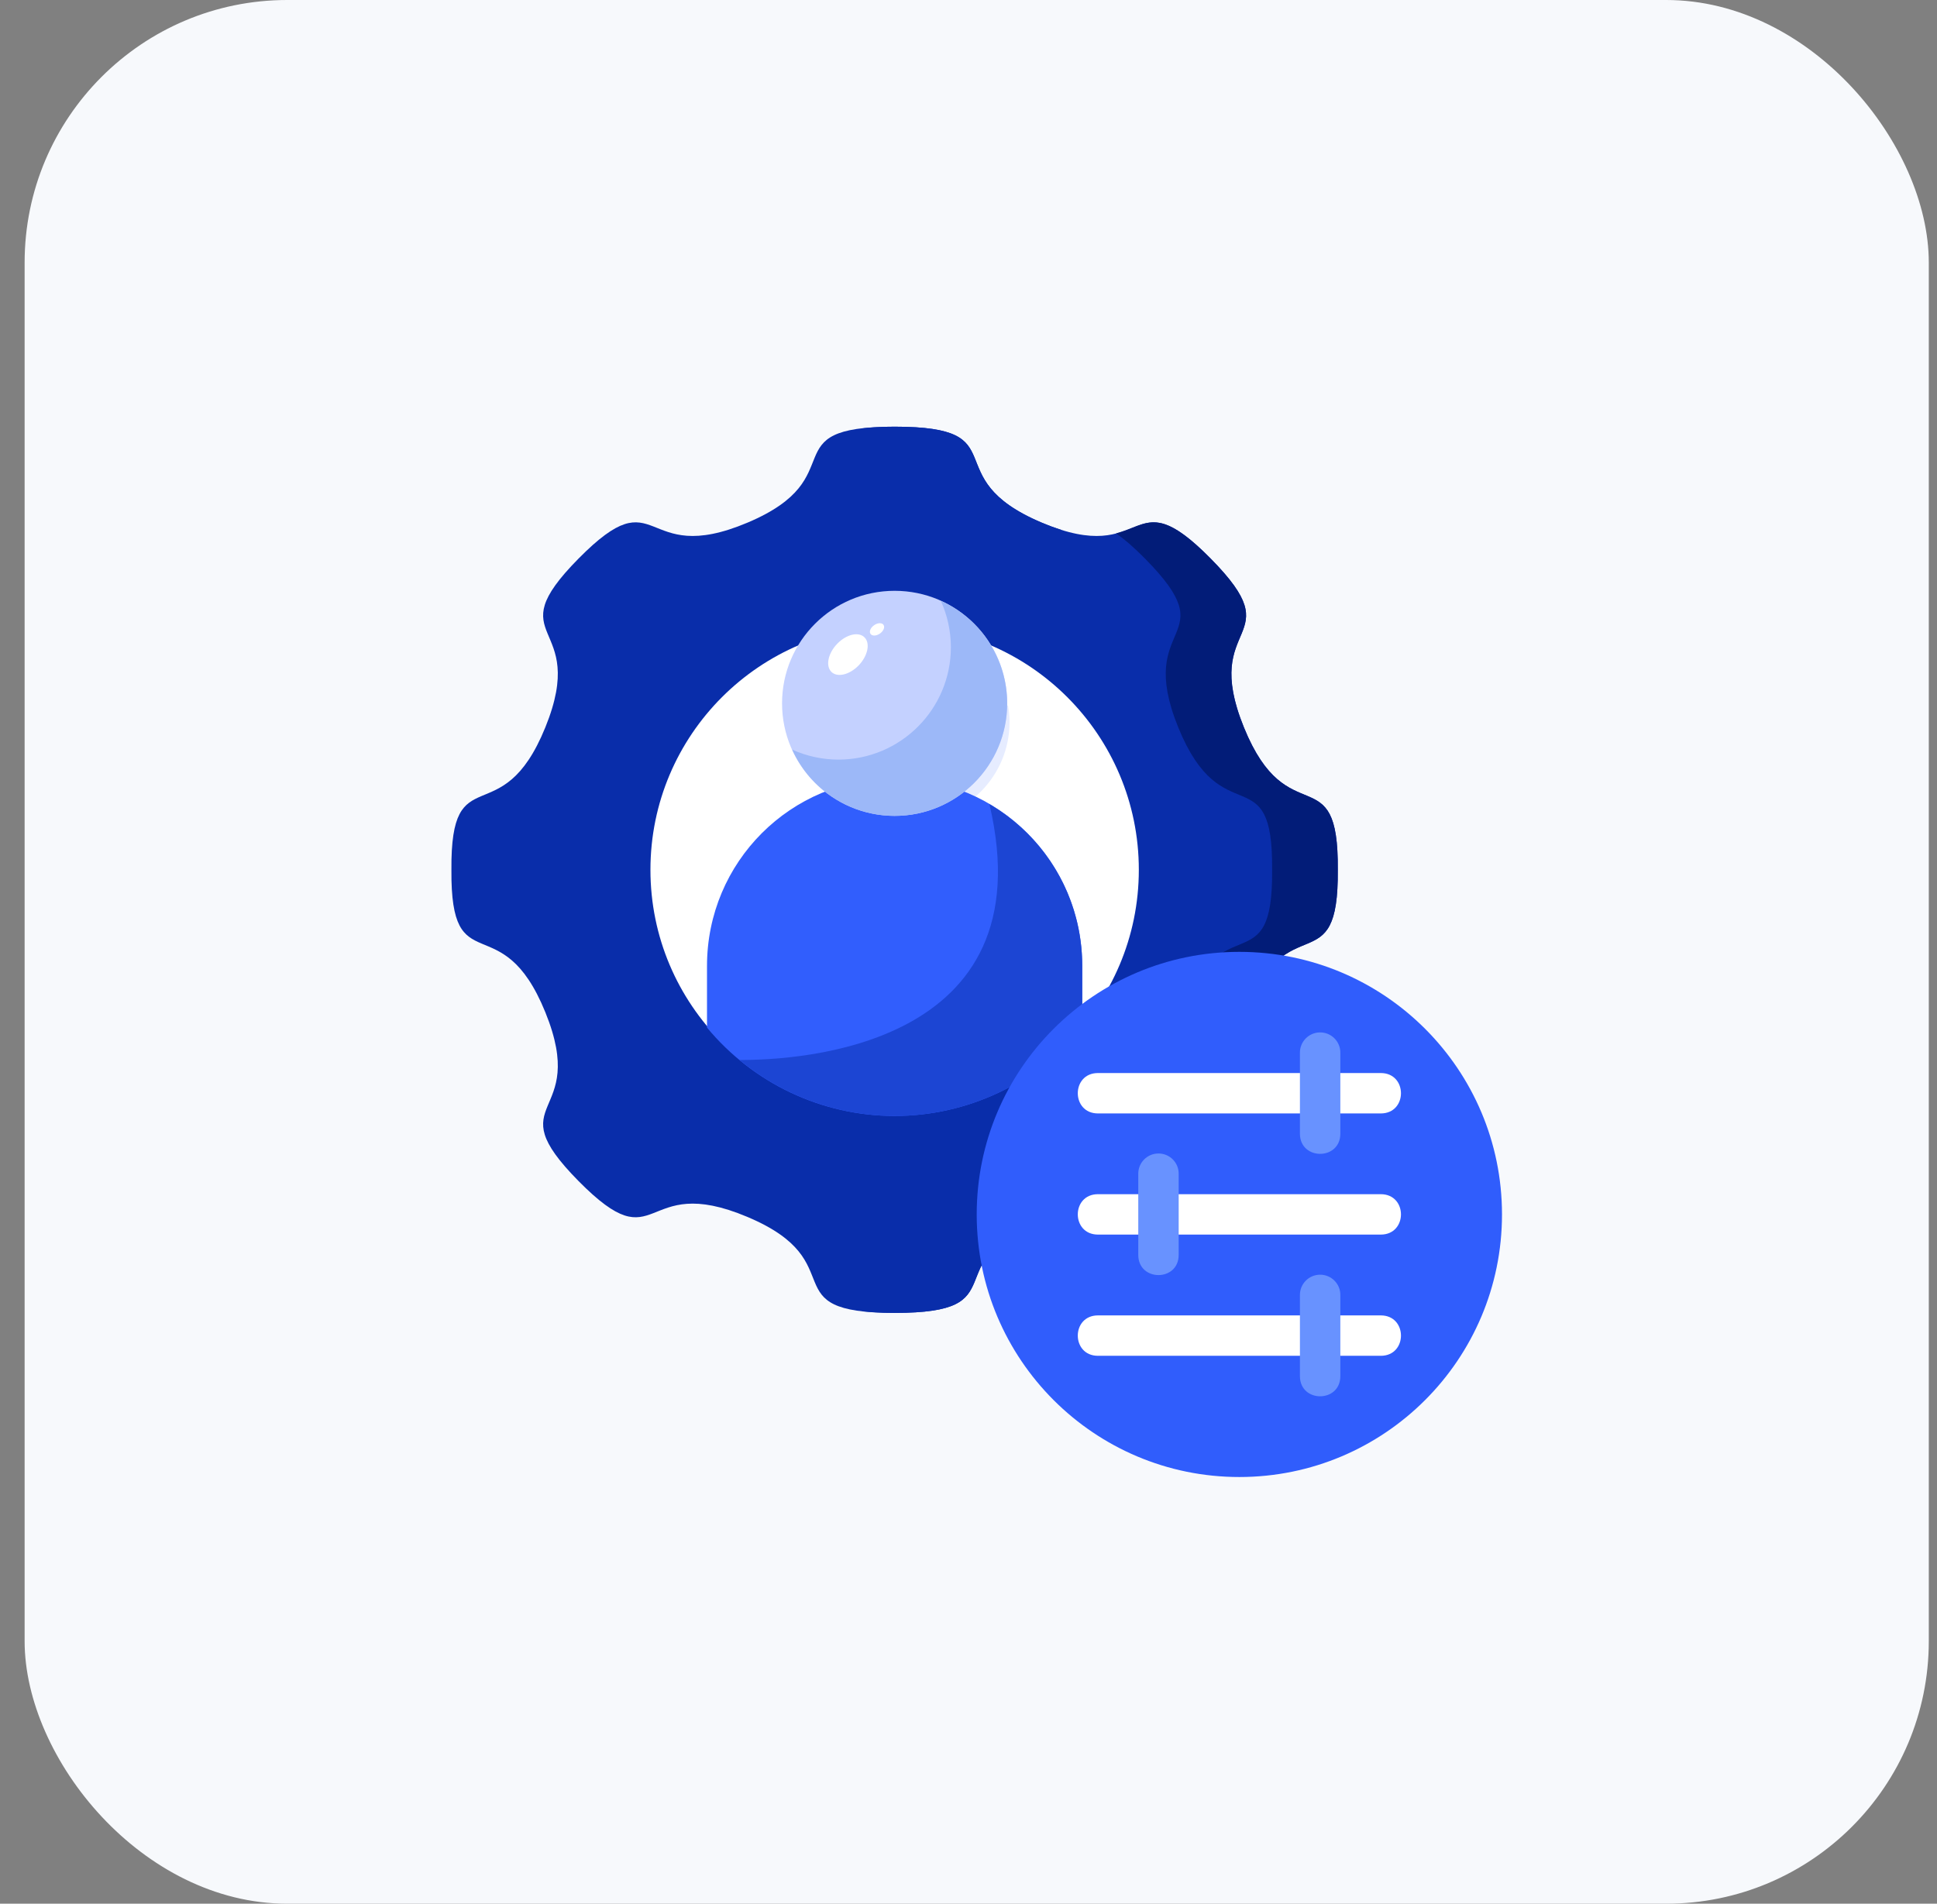 <svg width="59" height="58" viewBox="0 0 59 58" fill="none" xmlns="http://www.w3.org/2000/svg">
    <rect x="0" y="0" width="59" height="58" fill="#808080" stroke="none"/>
    <rect x="0.75" width="58" height="58" rx="8" fill="#F7F9FC"/>
    <path d="M27.25 13C23.438 13 26.063 14.532 22.769 15.923C19.475 17.314 20.131 14.477 17.622 17.018C15.114 19.558 17.952 18.857 16.611 22.159C15.27 25.462 13.72 22.994 13.75 26.5C13.72 30.006 15.27 27.538 16.611 30.841C17.952 34.144 15.114 33.442 17.622 35.983C20.131 38.523 19.475 35.686 22.769 37.077C26.063 38.468 23.438 40 27.25 40C31.061 40 28.436 38.468 31.73 37.077C35.024 35.686 34.368 38.523 36.876 35.983C39.385 33.442 36.547 34.144 37.888 30.841C39.229 27.538 40.779 30.006 40.748 26.5C40.779 22.994 39.229 25.462 37.888 22.159C36.547 18.857 39.385 19.558 36.876 17.018C34.368 14.477 35.024 17.314 31.73 15.923C28.436 14.532 31.061 13 27.25 13Z" fill="#092DAA"/>
    <path d="M27.249 13C26.844 13 26.525 13.021 26.25 13.054C28.556 13.328 26.786 14.68 29.73 15.923C31.129 16.514 31.806 16.341 32.325 16.143C32.142 16.085 31.945 16.014 31.73 15.923C28.436 14.531 31.06 13 27.249 13V13Z" fill="#092DAA"/>
    <path d="M35.234 15.918C34.809 15.877 34.493 16.12 33.996 16.25C34.242 16.421 34.526 16.663 34.876 17.018C37.385 19.558 34.547 18.856 35.888 22.159C37.229 25.462 38.779 22.994 38.748 26.5C38.779 30.006 37.229 27.538 35.888 30.841C34.547 34.144 37.385 33.442 34.876 35.982C34.526 36.337 34.242 36.579 33.996 36.75C34.94 36.997 35.221 37.659 36.876 35.982C39.385 33.442 36.547 34.144 37.888 30.841C39.229 27.538 40.779 30.006 40.748 26.5C40.779 22.994 39.229 25.462 37.888 22.159C36.547 18.856 39.385 19.558 36.876 17.018C36.092 16.224 35.617 15.955 35.234 15.918Z" fill="#021C78"/>
    <path d="M31.213 36.677C30.826 36.704 30.347 36.816 29.73 37.077C26.786 38.32 28.556 39.672 26.25 39.946C26.525 39.979 26.844 40 27.249 40C31.06 40 28.436 38.468 31.73 37.077C31.945 36.986 32.142 36.915 32.325 36.857C32.035 36.746 31.703 36.643 31.213 36.677V36.677Z" fill="#092DAA"/>
    <path d="M34.688 26.5C34.688 30.608 31.358 33.938 27.25 33.938C23.142 33.938 19.812 30.608 19.812 26.5C19.812 22.392 23.142 19.062 27.25 19.062C31.358 19.062 34.688 22.392 34.688 26.5Z" fill="white"/>
    <path d="M27.25 20.5C26.465 20.501 25.687 20.644 24.954 20.922C24.82 21.265 24.751 21.631 24.75 22C24.75 23.657 26.093 25 27.75 25C29.406 25 30.75 23.657 30.75 22C30.749 21.834 30.735 21.669 30.707 21.506C29.673 20.851 28.474 20.503 27.25 20.5H27.25Z" fill="#E6ECFF"/>
    <path d="M27.75 24C24.98 24 22.75 26.23 22.75 29V30.645C23.931 32.069 25.664 32.922 27.513 32.99C29.653 32.901 31.612 31.764 32.749 29.949V29C32.749 26.23 30.52 24 27.75 24Z" fill="#E6ECFF"/>
    <path d="M27.249 23.714C24.084 23.714 21.535 26.263 21.535 29.429V31.308C22.945 33.011 25.039 33.998 27.249 34C29.459 33.999 31.553 33.015 32.964 31.315V29.429C32.964 26.263 30.415 23.714 27.249 23.714Z" fill="#315EFD"/>
    <path d="M30.137 24.499C31.884 31.91 24.318 32.303 22.526 32.294C23.855 33.394 25.525 33.997 27.249 34C29.459 33.999 31.553 33.015 32.964 31.315V29.429C32.964 27.319 31.828 25.489 30.137 24.499Z" fill="#1C45D3"/>
    <path d="M30.678 21.428C30.678 23.322 29.143 24.857 27.25 24.857C25.356 24.857 23.821 23.322 23.821 21.428C23.821 19.535 25.356 18 27.25 18C29.143 18 30.678 19.535 30.678 21.428Z" fill="#C4D1FF"/>
    <path d="M28.656 18.305C28.857 18.747 28.962 19.228 28.964 19.714C28.964 21.608 27.429 23.143 25.535 23.143C25.05 23.142 24.571 23.038 24.129 22.838C24.683 24.065 25.903 24.855 27.25 24.857C29.143 24.857 30.678 23.322 30.678 21.428C30.677 20.08 29.886 18.858 28.656 18.305L28.656 18.305Z" fill="#9CB8F8"/>
    <path d="M26.151 20.276C25.87 20.564 25.498 20.649 25.32 20.466C25.141 20.282 25.224 19.899 25.504 19.611C25.785 19.322 26.157 19.237 26.335 19.421C26.514 19.604 26.431 19.987 26.151 20.276Z" fill="white"/>
    <path d="M26.797 19.306C26.686 19.381 26.559 19.382 26.513 19.309C26.467 19.237 26.52 19.118 26.631 19.044C26.741 18.97 26.869 18.968 26.914 19.041C26.96 19.113 26.907 19.232 26.797 19.306Z" fill="white"/>
    <path d="M45.75 37C45.75 41.418 42.168 45 37.75 45C33.332 45 29.75 41.418 29.75 37C29.75 32.582 33.332 29 37.75 29C42.168 29 45.75 32.582 45.75 37Z" fill="#305DFC"/>
    <path d="M33.444 36.383C32.624 36.383 32.624 37.614 33.444 37.614H42.057C42.878 37.614 42.878 36.383 42.057 36.383H33.444Z" fill="white"/>
    <path d="M33.444 40.076C32.624 40.076 32.624 41.307 33.444 41.307H42.057C42.878 41.307 42.878 40.076 42.057 40.076H33.444Z" fill="white"/>
    <path d="M33.444 32.692C32.624 32.692 32.624 33.923 33.444 33.923H42.057C42.878 33.923 42.878 32.692 42.057 32.692H33.444Z" fill="white"/>
    <path d="M40.204 31.454C39.864 31.458 39.591 31.737 39.595 32.077V34.539C39.595 35.359 40.826 35.359 40.826 34.539V32.077C40.83 31.731 40.549 31.45 40.204 31.454Z" fill="#6892FF"/>
    <path d="M35.28 35.143C34.938 35.147 34.665 35.428 34.671 35.77V38.232C34.671 39.053 35.902 39.053 35.902 38.232V35.77C35.909 35.423 35.627 35.139 35.28 35.143Z" fill="#6892FF"/>
    <path d="M40.204 38.836C39.862 38.84 39.589 39.121 39.595 39.463V41.925C39.595 42.746 40.826 42.746 40.826 41.925V39.463C40.833 39.116 40.551 38.832 40.204 38.836Z" fill="#6892FF"/>
</svg>
